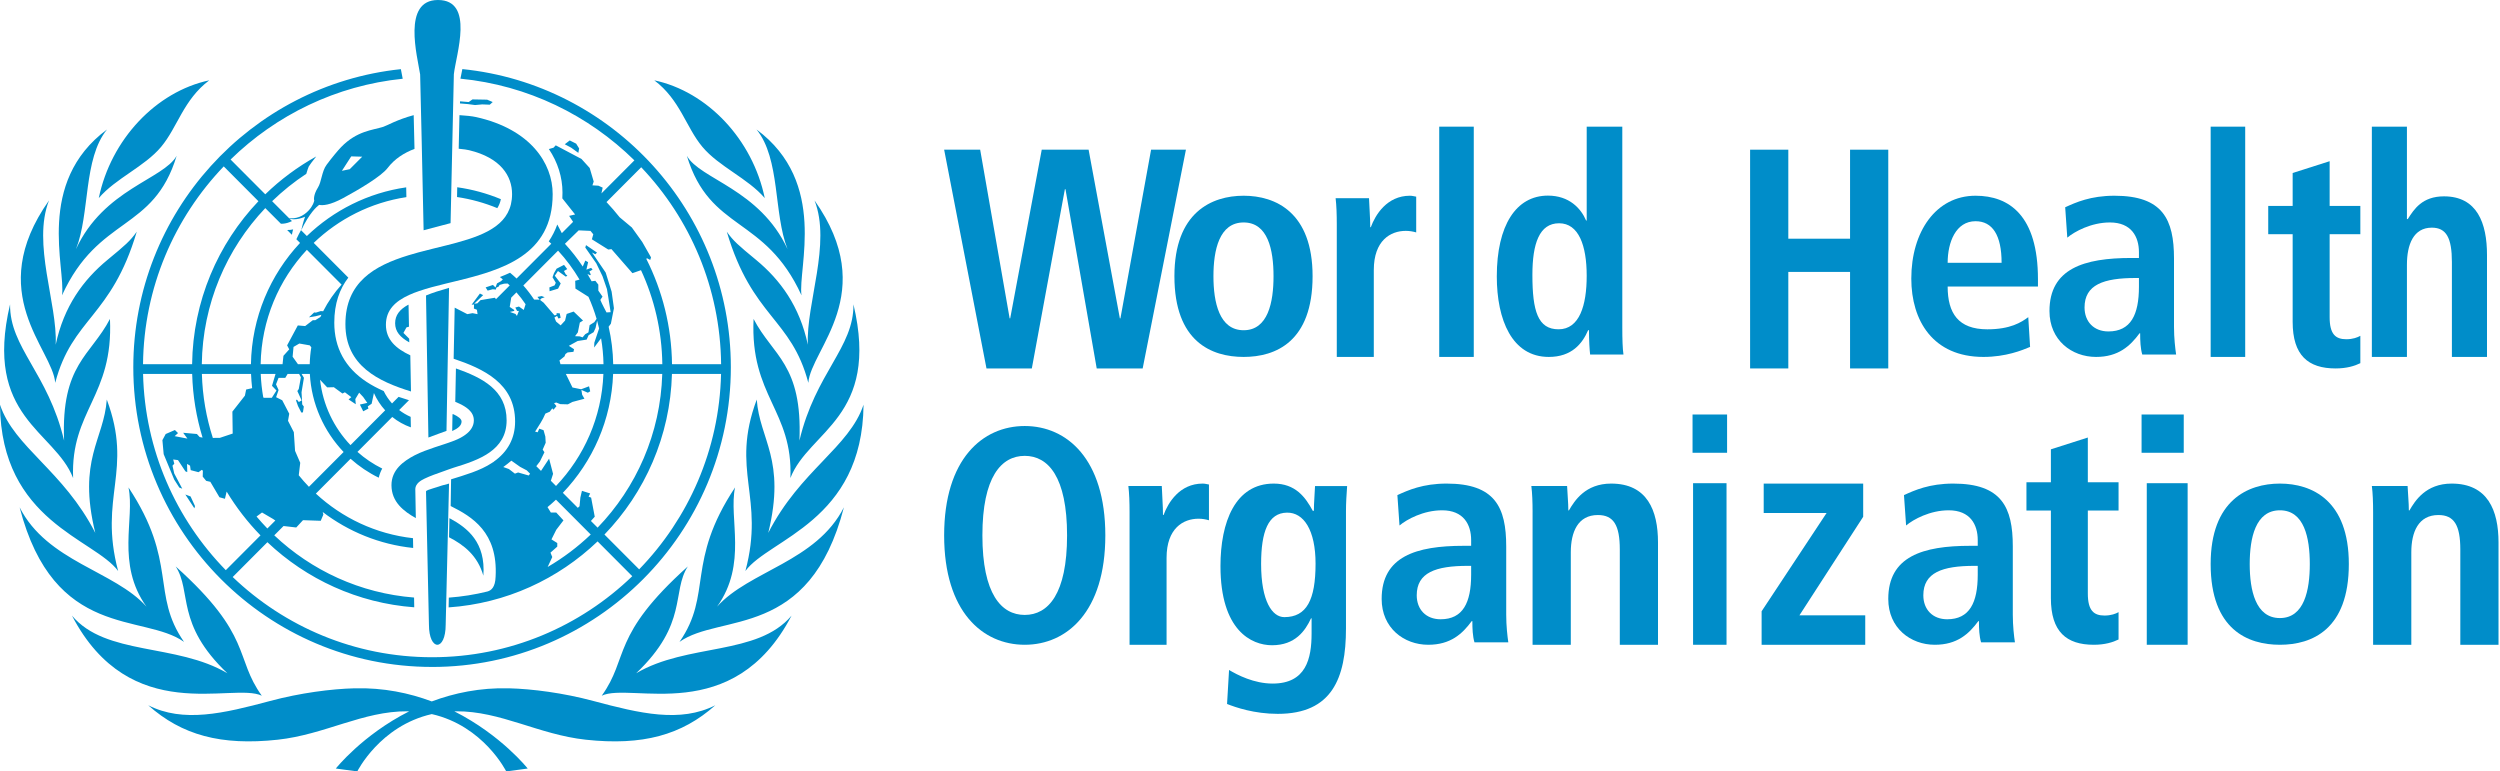 <?xml version="1.0" encoding="UTF-8"?>
<svg width="175px" height="54px" viewBox="0 0 175 54" version="1.1" xmlns="http://www.w3.org/2000/svg" xmlns:xlink="http://www.w3.org/1999/xlink">
    <!-- Generator: Sketch 51 (57462) - http://www.bohemiancoding.com/sketch -->
    <title>WHO logo</title>
    <desc>Created with Sketch.</desc>
    <defs></defs>
    <g id="01---Landing-page-v4-(WHO)" stroke="none" stroke-width="1" fill="none" fill-rule="evenodd">
        <g id="5---B---Landing-page-(logged-in---project-list)" transform="translate(-116, -38)">
            <rect x="0" y="0" width="1440" height="2176"></rect>
            <g id="Top-navigation-bar-(logged-out)" fill="#008DC9" fill-rule="nonzero">
                <g id="Upper">
                    <g>
                        <g id="WHO-logo" transform="translate(116, 38)">
                            <path d="M49.168,10.281 C50.325,11.664 52.346,12.479 53.533,13.866 C52.684,9.767 49.53,6.418 45.8,5.622 C47.618,6.995 48.01,8.897 49.168,10.281 Z M4.341,20.672 C6.909,15.064 10.744,16.251 12.366,10.907 C11.451,12.547 7.262,13.238 5.318,17.439 C6.311,14.943 5.813,11.125 7.491,9.063 C2.473,12.777 4.611,18.786 4.341,20.672 Z M8.994,34.12 C9.455,36.306 8.101,39.456 10.253,42.467 C8.023,39.961 3.303,39.324 1.373,35.511 C3.781,44.827 10.051,42.908 12.882,44.933 C10.554,41.579 12.457,39.35 8.994,34.12 Z M8.27,39.97 C6.882,34.763 9.347,32.968 7.475,27.968 C7.278,30.784 5.409,32.157 6.67,37.302 C4.443,32.942 0.997,31.319 0,28.329 C0.069,36.504 6.617,37.714 8.27,39.97 Z M18.326,48.7 C16.398,46.024 17.714,44.511 12.298,39.651 C13.446,41.426 12.263,43.658 15.915,47.128 C12.343,45.013 7.412,45.918 5.037,43.093 C9.117,50.926 16.292,47.725 18.326,48.7 Z M44.531,47.128 C48.185,43.658 47.002,41.426 48.148,39.651 C42.734,44.511 44.048,46.024 42.121,48.7 C44.154,47.725 51.329,50.926 55.41,43.093 C53.034,45.918 48.105,45.013 44.531,47.128 Z M50.195,42.467 C52.345,39.456 50.993,36.306 51.454,34.12 C47.989,39.35 49.894,41.579 47.565,44.933 C50.397,42.908 56.667,44.827 59.074,35.511 C57.143,39.324 52.425,39.961 50.195,42.467 Z M41.544,49.07 C39.427,48.502 37.247,48.222 35.623,48.181 C33.599,48.129 31.791,48.513 30.224,49.1 C28.657,48.513 26.849,48.129 24.823,48.181 C23.2,48.222 21.02,48.502 18.902,49.07 C15.646,49.941 12.83,50.614 10.376,49.368 C12.727,51.462 15.473,52.209 19.439,51.78 C22.741,51.422 25.405,49.769 28.517,49.791 L28.639,49.795 C25.359,51.455 23.508,53.797 23.508,53.797 L25.009,54 C25.009,54 26.591,50.813 30.224,49.986 C33.857,50.813 35.437,54 35.437,54 L36.939,53.797 C36.939,53.797 35.087,51.455 31.807,49.795 L31.929,49.791 C35.042,49.769 37.705,51.422 41.008,51.78 C44.975,52.209 47.719,51.462 50.072,49.368 C47.618,50.614 44.801,49.941 41.544,49.07 Z M7.697,22.325 C6.353,24.911 4.265,25.503 4.487,30.841 C3.362,26.099 0.67,24.335 0.705,21.303 C-1.168,29.209 3.834,30.15 5.118,33.463 C4.93,28.714 7.951,27.756 7.697,22.325 Z M9.573,16.22 C9.105,16.877 8.777,17.156 7.53,18.186 C5.829,19.59 4.471,21.438 3.899,24.131 C4.028,21.233 2.242,17.067 3.431,14.03 C-1.168,20.541 3.693,24.441 3.865,26.798 C5.053,22.261 7.792,22.226 9.573,16.22 Z M56.549,24.131 C55.977,21.438 54.619,19.59 52.918,18.186 C51.671,17.156 51.343,16.877 50.875,16.22 C52.654,22.226 55.395,22.261 56.583,26.798 C56.755,24.441 61.614,20.541 57.017,14.03 C58.204,17.067 56.419,21.233 56.549,24.131 Z M60.448,28.329 C59.451,31.319 56.004,32.942 53.778,37.302 C55.039,32.157 53.17,30.784 52.973,27.968 C51.1,32.968 53.565,34.763 52.178,39.97 C53.831,37.714 60.377,36.504 60.448,28.329 Z M52.751,22.325 C52.496,27.756 55.518,28.714 55.328,33.463 C56.613,30.15 61.614,29.209 59.742,21.303 C59.776,24.335 57.085,26.099 55.96,30.841 C56.181,25.503 54.095,24.911 52.751,22.325 Z M11.278,10.281 C12.437,8.897 12.83,6.995 14.647,5.622 C10.917,6.418 7.764,9.767 6.914,13.866 C8.101,12.479 10.121,11.664 11.278,10.281 Z M48.08,10.907 C49.704,16.251 53.539,15.064 56.105,20.672 C55.835,18.786 57.975,12.777 52.956,9.063 C54.634,11.125 54.137,14.943 55.129,17.439 C53.185,13.238 48.997,12.547 48.08,10.907 Z M35.061,13.942 C34.097,13.542 33.074,13.257 32.006,13.108 C32.002,13.333 31.997,13.563 31.993,13.792 C32.976,13.938 33.92,14.202 34.812,14.57 C34.93,14.383 35.015,14.174 35.061,13.942 Z M34.285,7.328 L34.49,7.143 L34.101,6.977 L33.074,6.958 L32.808,7.143 L32.203,7.093 L32.197,7.24 C32.58,7.266 32.956,7.303 33.253,7.353 L33.753,7.308 L34.286,7.328 L34.285,7.328 Z M32.31,29.503 C32.31,29.328 32.08,29.156 31.738,28.996 L31.675,28.995 C31.673,29.138 31.66,29.833 31.654,30.174 C32.076,29.983 32.31,29.78 32.31,29.504 L32.31,29.503 Z M20.432,16.435 C20.457,16.295 20.484,16.182 20.519,16.057 C20.392,16.089 20.245,16.104 20.1,16.1 L20.432,16.435 Z M30.246,46.687 C41.778,46.687 51.159,37.275 51.159,25.707 C51.159,14.856 42.905,5.904 32.365,4.836 L32.34,4.957 C32.298,5.16 32.26,5.343 32.23,5.507 C36.95,5.969 41.2,8.066 44.408,11.225 L42.1,13.539 L42.187,13.134 L41.886,12.998 L41.47,12.974 L41.559,12.708 L41.278,11.759 L40.705,11.128 L38.902,10.173 L38.747,10.339 L38.42,10.434 C39.039,11.35 39.374,12.407 39.374,13.477 C39.374,13.615 39.372,13.751 39.363,13.886 L40.258,15.013 L39.839,15.111 L40.116,15.53 L39.328,16.321 L39.01,15.715 C38.858,16.138 38.659,16.531 38.413,16.896 L38.59,17.061 L36.161,19.497 C36.014,19.356 35.859,19.222 35.703,19.091 C35.47,19.199 35.232,19.301 34.991,19.393 L35.198,19.555 L35.075,19.679 L34.79,19.839 L34.684,20.124 L34.507,19.946 L33.995,20.118 L34.135,20.343 L34.489,20.249 L34.719,20.267 L34.737,20.142 L34.915,20.053 L34.968,19.946 L35.288,19.857 L35.536,19.846 L35.681,19.978 L34.718,20.944 L34.645,20.841 L33.64,21.008 L33.414,21.234 L33.193,21.26 L33.82,20.659 L33.595,20.547 L33.012,21.331 L33.183,21.312 L33.173,21.6 L33.386,21.683 L33.429,21.992 L33.078,21.921 L32.712,21.99 L31.828,21.534 C31.828,21.534 31.78,23.915 31.755,25.111 C33.842,25.816 36.057,26.832 36.057,29.504 C36.057,30.675 35.551,31.624 34.555,32.324 L34.563,32.326 L34.518,32.356 L34.513,32.352 L34.446,32.399 C33.602,32.959 32.517,33.257 31.576,33.552 L31.547,35.422 C33.045,36.168 34.86,37.255 34.693,40.36 C34.672,41.125 34.374,41.335 34.12,41.404 L34.12,41.405 C33.245,41.621 32.341,41.766 31.417,41.834 C31.411,42.073 31.407,42.305 31.403,42.518 C35.432,42.241 39.076,40.533 41.831,37.898 L44.259,40.334 C40.621,43.845 35.68,46.006 30.245,46.006 C24.839,46.006 19.921,43.868 16.289,40.391 L18.718,37.954 C21.446,40.538 25.032,42.217 28.997,42.511 C28.992,42.3 28.989,42.072 28.985,41.828 C25.212,41.533 21.799,39.931 19.198,37.473 L19.848,36.821 L20.737,36.924 L21.21,36.412 L22.451,36.456 L22.635,36.023 L22.591,35.841 C24.39,37.211 26.56,38.111 28.922,38.358 C28.918,38.093 28.915,37.86 28.91,37.673 C26.301,37.381 23.942,36.249 22.11,34.552 L24.54,32.114 C25.131,32.642 25.793,33.09 26.511,33.439 C26.566,33.208 26.647,32.993 26.756,32.8 C26.126,32.487 25.543,32.095 25.022,31.632 L27.458,29.188 C27.844,29.5 28.285,29.746 28.761,29.915 C28.755,29.671 28.75,29.418 28.746,29.18 C28.457,29.053 28.187,28.894 27.941,28.704 L28.629,28.014 C28.386,27.94 28.143,27.863 27.901,27.78 L27.442,28.241 C27.21,27.981 27.013,27.69 26.859,27.374 C26.44,27.188 26.033,26.977 25.656,26.728 C24.158,25.74 23.4,24.347 23.4,22.586 C23.4,21.243 23.774,20.224 24.383,19.434 L21.96,17.003 C23.705,15.33 25.951,14.178 28.447,13.799 C28.442,13.563 28.438,13.333 28.434,13.114 C25.756,13.5 23.347,14.729 21.48,16.522 L21.07,16.111 C20.977,16.275 20.868,16.484 20.745,16.747 L21.003,17.005 C18.916,19.234 17.621,22.214 17.566,25.494 L14.126,25.494 C14.182,21.265 15.863,17.42 18.57,14.567 L19.664,15.662 L19.817,15.658 C20.011,15.643 20.227,15.583 20.437,15.476 L19.049,14.084 C19.783,13.372 20.583,12.73 21.441,12.166 C21.51,11.935 21.574,11.734 21.61,11.66 C21.652,11.576 21.871,11.286 22.137,10.952 C20.832,11.678 19.632,12.569 18.569,13.602 L16.141,11.166 C19.326,8.055 23.526,5.987 28.19,5.512 L28.161,5.365 C28.13,5.203 28.095,5.026 28.061,4.841 C17.552,5.941 9.331,14.878 9.331,25.706 C9.331,37.274 18.713,46.686 30.245,46.686 L30.246,46.687 Z M34.759,32.192 L34.757,32.175 L34.764,32.188 L34.759,32.193 L34.759,32.192 Z M44.885,11.708 C48.304,15.304 50.422,20.155 50.478,25.493 L47.041,25.493 C47.008,22.85 46.365,20.351 45.248,18.133 L45.278,18.071 L45.515,18.196 L45.571,18.015 L44.955,16.934 L44.229,15.923 L43.375,15.209 C43.083,14.841 42.777,14.486 42.455,14.145 L44.885,11.708 L44.885,11.708 Z M40.508,16.125 L41.334,16.163 L41.53,16.401 L41.432,16.752 L42.578,17.468 L42.802,17.439 L44.27,19.122 L44.87,18.912 C45.8,20.917 46.332,23.146 46.363,25.494 L42.924,25.494 C42.909,24.593 42.797,23.716 42.604,22.87 L42.762,22.658 L42.975,21.577 L42.814,20.417 L42.399,19.082 L41.442,17.675 L41.674,17.798 L41.79,17.681 L41.021,17.158 L40.971,17.329 L41.74,18.433 L42.177,19.337 L42.486,20.233 L42.585,20.836 L42.745,21.851 L42.456,21.871 C42.456,21.871 42.125,21.251 42.022,20.994 L42.176,20.764 L41.883,20.343 L41.883,19.923 L41.674,19.656 L41.413,19.69 C41.32,19.516 41.222,19.344 41.12,19.174 L41.305,19.269 L41.355,19.219 L41.256,19.003 L41.48,18.876 L41.379,18.75 L41.047,18.876 L41.168,18.352 L40.971,18.241 L40.793,18.659 C40.419,18.094 40.002,17.56 39.544,17.065 L40.508,16.125 L40.508,16.125 Z M39.821,24.208 L40.435,23.87 L41.065,23.772 L41.204,23.463 L41.554,23.252 L41.689,22.958 L41.798,22.448 C41.849,22.629 41.895,22.81 41.937,22.992 L41.603,23.99 L41.59,24.327 L42.075,23.68 C42.176,24.27 42.234,24.876 42.245,25.493 L39.233,25.493 L39.163,25.231 L39.513,24.951 L39.582,24.782 L39.735,24.67 L40.142,24.628 L40.184,24.446 L39.82,24.208 L39.821,24.208 Z M35.693,21.836 L36.001,21.765 L35.987,21.692 L35.68,21.485 L35.785,20.834 L36.151,20.467 C36.383,20.728 36.596,21.007 36.791,21.297 L36.662,21.697 L36.326,21.457 L36.071,21.528 L36.197,21.765 L36.323,21.765 L36.184,22.116 L36.085,21.976 L35.693,21.836 L35.693,21.836 Z M37.01,33.285 L36.268,33.073 L36.044,33.156 L35.623,32.833 L35.23,32.692 C35.424,32.55 35.614,32.402 35.796,32.247 L36.408,32.68 L36.874,32.926 L37.106,33.159 L37.01,33.285 L37.01,33.285 Z M36.633,19.984 L39.064,17.545 C39.633,18.164 40.137,18.843 40.568,19.571 L40.264,19.655 L40.28,20.2 L41.193,20.777 C41.416,21.274 41.606,21.788 41.762,22.318 L41.602,22.552 L41.273,22.761 L41.191,23.267 L40.966,23.394 L40.78,23.616 L40.588,23.548 L40.253,23.533 L40.449,23.267 L40.588,22.579 L40.812,22.439 L40.156,21.809 L39.666,21.976 L39.555,22.439 L39.245,22.776 L38.925,22.508 L38.811,22.226 L38.995,22.112 L39.095,22.299 L39.245,22.243 L39.182,21.933 L38.966,21.92 L38.952,22.045 L38.813,22.074 L38.057,21.191 L37.802,20.994 L37.9,20.887 L38.129,20.807 L37.917,20.724 L37.619,20.784 L37.771,20.976 L37.388,20.969 C37.159,20.624 36.908,20.293 36.633,19.984 L36.633,19.984 Z M37.87,32.963 L37.54,32.632 L37.794,32.303 L38.111,31.657 L37.987,31.473 L38.198,30.994 L38.174,30.56 L38.048,30.112 L37.748,30.006 L37.637,30.259 L37.457,30.212 C37.717,29.798 37.989,29.409 38.176,28.952 L38.486,28.818 L38.659,28.583 L38.743,28.682 L38.952,28.429 L38.784,28.218 L38.939,28.176 L39.218,28.289 L39.75,28.304 L40.072,28.135 L40.91,27.911 L40.751,27.632 L40.698,27.293 L41.149,27.49 L41.315,27.392 L41.233,27.041 L40.679,27.248 L40.072,27.124 L39.609,26.174 L42.238,26.174 C42.123,29.21 40.881,31.959 38.921,34.018 L38.559,33.654 L38.715,33.17 L38.436,32.105 L37.87,32.963 L37.87,32.963 Z M38.335,39.689 L38.659,38.993 L38.533,38.684 L39.009,38.263 L39.009,38.012 L38.602,37.758 L38.939,37.085 L39.442,36.426 L38.939,35.879 L38.56,35.879 L38.326,35.498 C38.528,35.331 38.727,35.158 38.918,34.977 L41.351,37.417 C40.441,38.286 39.429,39.05 38.335,39.689 Z M41.364,36.468 L41.632,36.168 L41.379,34.834 L41.203,34.765 L41.31,34.54 L40.736,34.358 L40.625,34.834 L40.568,35.438 L40.447,35.549 L39.4,34.498 C41.482,32.317 42.8,29.398 42.918,26.174 L46.358,26.174 C46.238,30.348 44.536,34.131 41.832,36.936 L41.364,36.468 L41.364,36.468 Z M42.311,37.418 C45.138,34.489 46.918,30.536 47.037,26.174 L50.474,26.174 C50.353,31.487 48.189,36.3 44.741,39.854 L42.311,37.418 Z M21.625,34.076 C21.376,33.818 21.138,33.548 20.913,33.269 L21.017,32.398 L20.654,31.56 L20.568,30.251 L20.161,29.456 L20.247,28.962 L19.756,28.018 L19.327,27.804 L19.501,27.301 L19.322,26.904 L19.498,26.451 L19.969,26.451 L20.134,26.174 L20.937,26.174 L21.062,26.412 L20.912,27.232 L20.814,27.373 L21.116,28.032 L20.917,28.141 L20.779,27.966 L20.722,28.032 L20.859,28.422 L21.093,28.879 L21.205,28.867 L21.268,28.459 L21.154,28.308 L21.142,28.032 L21.107,27.46 L21.275,26.448 L21.112,26.174 L21.689,26.174 C21.803,28.289 22.683,30.201 24.053,31.64 L21.625,34.076 L21.625,34.076 Z M19.353,27.336 L19.027,27.847 L18.471,27.847 L18.428,27.814 C18.333,27.279 18.273,26.732 18.251,26.174 L19.288,26.174 L19.04,27.007 L19.353,27.336 Z M20.483,24.97 L20.547,24.284 L20.954,24.047 L21.682,24.175 L21.792,24.309 C21.728,24.695 21.69,25.091 21.681,25.494 L20.857,25.494 L20.483,24.97 L20.483,24.97 Z M23.972,27.546 L24.143,27.46 L24.593,27.8 L24.399,27.96 L24.904,28.297 L24.873,27.935 L25.141,27.487 L25.422,27.787 L25.711,28.202 L25.192,28.319 L25.426,28.791 L25.79,28.599 L25.744,28.447 L26.014,28.263 L26.174,27.512 C26.37,27.958 26.638,28.368 26.962,28.723 L24.534,31.159 C23.374,29.938 22.599,28.347 22.405,26.584 L22.902,27.116 L23.37,27.105 L23.972,27.546 L23.972,27.546 Z M21.481,17.487 L23.911,19.923 C23.404,20.482 22.97,21.108 22.621,21.787 L22.451,21.776 L22.11,21.884 L21.991,21.871 L21.627,22.212 L22.088,22.137 L22.502,22.033 L22.428,22.191 L22.067,22.416 L21.895,22.416 L21.361,22.824 L20.847,22.78 L20.098,24.175 L20.247,24.455 L19.841,24.906 L19.779,25.494 L18.245,25.494 C18.299,22.402 19.518,19.592 21.481,17.487 L21.481,17.487 Z M18.342,35.875 L19.114,36.327 L19.273,36.436 L18.715,36.995 C18.452,36.725 18.203,36.444 17.958,36.157 L18.342,35.875 Z M17.573,26.174 C17.585,26.51 17.614,26.842 17.65,27.172 L17.23,27.267 L17.144,27.695 L16.267,28.813 L16.288,30.349 L15.39,30.65 L14.898,30.654 C14.442,29.236 14.175,27.732 14.132,26.174 L17.573,26.174 L17.573,26.174 Z M14.179,30.632 L13.977,30.595 L13.784,30.38 L12.821,30.294 L13.121,30.703 L12.226,30.531 L12.462,30.316 L12.243,30.101 L11.599,30.381 L11.368,30.811 L11.457,31.791 L12.196,33.574 L12.554,34.132 L12.759,34.208 L12.196,33.14 L12.074,32.597 L12.2,32.462 L12.124,32.163 L12.46,32.208 L12.979,32.994 L13.109,33.047 L13.094,32.473 L13.303,32.595 L13.349,32.91 L13.896,33.054 L14.122,32.889 L14.201,32.945 L14.19,33.363 L14.432,33.66 L14.723,33.726 L15.361,34.808 L15.746,34.915 L15.865,34.409 C16.537,35.522 17.333,36.551 18.235,37.476 L15.806,39.912 C12.325,36.352 10.137,31.515 10.015,26.174 L13.452,26.174 C13.494,27.721 13.746,29.215 14.179,30.632 L14.179,30.632 Z M15.662,11.648 L18.09,14.085 C15.259,17.062 13.504,21.076 13.448,25.493 L10.012,25.493 C10.068,20.125 12.21,15.251 15.662,11.648 Z M40.54,10.392 L40.331,10.056 L39.883,9.83 L39.533,10.098 L39.979,10.336 L40.484,10.701 L40.54,10.392 L40.54,10.392 Z M38.457,20.118 L38.471,20.385 L39.066,20.206 L39.25,19.841 L38.837,19.301 L39.056,18.971 L39.613,19.369 L39.715,19.287 L39.604,19.207 L39.477,18.969 L39.707,18.837 L39.482,18.541 L38.962,18.807 L38.779,19.122 L38.676,19.409 L38.905,19.796 L38.821,19.978 L38.457,20.118 L38.457,20.118 Z M13.607,35.582 L13.65,35.426 L13.34,34.752 L12.973,34.615 L13.607,35.582 Z M27.659,22.626 C27.659,23.206 28.011,23.612 28.65,23.965 C28.65,23.965 28.647,23.866 28.644,23.708 L28.241,23.304 L28.454,22.916 L28.628,22.869 C28.614,22.194 28.601,21.438 28.598,21.332 L28.567,21.337 C27.981,21.66 27.659,22.059 27.659,22.627 L27.659,22.626 Z" id="path6653"></path>
                            <path d="M31.433,37.608 C32.472,38.146 33.433,38.888 33.835,40.299 C34.01,37.965 32.73,36.952 31.46,36.269 L31.433,37.608 L31.433,37.608 Z" id="path6657"></path>
                            <path d="M38.687,13.587 C38.687,11.43 37.131,9.039 33.323,8.194 C33.043,8.132 32.612,8.088 32.162,8.06 C32.155,8.385 32.138,9.129 32.138,9.129 C32.132,9.363 32.113,10.225 32.109,10.411 C32.461,10.441 32.72,10.485 32.841,10.515 C35.053,11.046 35.845,12.323 35.845,13.587 C35.845,15.632 34.106,16.403 31.969,16.987 C31.736,17.051 31.5,17.111 31.26,17.172 C30.613,17.335 29.944,17.491 29.286,17.669 C29.051,17.733 28.815,17.801 28.584,17.872 C26.215,18.598 24.179,19.748 24.179,22.693 C24.179,25.611 26.501,26.7 28.769,27.403 C28.753,26.565 28.738,25.719 28.722,24.873 C27.719,24.403 27.014,23.78 27.014,22.733 C27.014,21.71 27.657,21.094 28.64,20.647 C28.857,20.547 29.091,20.456 29.34,20.372 C29.905,20.177 30.539,20.015 31.205,19.852 C31.438,19.795 31.674,19.738 31.913,19.68 C35.107,18.902 38.687,17.897 38.687,13.587" id="path6661"></path>
                            <path d="M27.403,33.969 C27.408,35.143 28.256,35.785 29.108,36.269 C29.106,36.071 29.072,34.253 29.071,34.221 C29.09,33.858 29.435,33.641 29.714,33.507 C30.124,33.31 30.539,33.168 31.068,32.981 C31.319,32.893 31.536,32.806 31.778,32.731 C33.487,32.208 35.463,31.541 35.463,29.426 C35.463,27.308 33.768,26.442 31.915,25.791 C31.901,26.466 31.883,27.449 31.869,28.13 C32.652,28.443 33.169,28.823 33.169,29.426 C33.169,30.182 32.375,30.619 31.811,30.84 C31.578,30.932 31.219,31.054 31.12,31.085 C30.666,31.229 30.176,31.395 29.72,31.565 C29.479,31.658 29.246,31.757 29.028,31.87 C28.227,32.288 27.398,32.898 27.403,33.969" id="path6665"></path>
                            <path d="M28.958,8.06 C27.781,8.377 27.088,8.797 26.825,8.879 C26.062,9.118 24.987,9.159 23.877,10.299 C23.678,10.502 23.198,11.075 22.856,11.543 C22.522,11.998 22.507,12.73 22.259,13.122 C21.903,13.692 21.989,14.018 21.989,14.018 L21.999,14.035 C21.986,14.105 21.915,14.407 21.592,14.748 C21.219,15.138 20.73,15.352 20.149,15.265 C20.654,15.503 21.354,15.17 21.354,15.17 C21.354,15.17 21.22,15.531 21.086,16.119 C21.655,14.907 22.176,14.465 22.338,14.341 C22.584,14.393 23.088,14.372 24.027,13.863 C25.088,13.289 26.685,12.351 27.135,11.758 C27.622,11.118 28.292,10.695 29.015,10.422 C28.996,9.527 28.976,8.73 28.958,8.06 L28.958,8.06 Z M24.481,11.844 L23.933,11.957 L24.587,10.946 L25.354,10.969 L24.481,11.844 L24.481,11.844 Z" id="path6669"></path>
                            <path d="M30.952,33.98 C30.831,34.015 30.508,34.126 30.307,34.185 C30.092,34.247 29.821,34.337 29.821,34.398 C29.822,34.414 30.026,43.523 30.026,43.723 C30.026,45.599 31.198,45.61 31.198,43.723 C31.198,43.588 31.433,33.851 31.433,33.851 C31.433,33.851 31.152,33.921 30.952,33.98" id="path6673"></path>
                            <path d="M29.988,30.627 C30.249,30.523 30.507,30.43 30.749,30.345 C30.93,30.281 31.098,30.221 31.254,30.162 C31.264,29.585 31.406,21.6 31.433,20.149 C30.81,20.327 30.268,20.495 29.821,20.684 C29.84,21.774 29.974,29.754 29.988,30.627" id="path6677"></path>
                            <path d="M30.657,0 C28.143,0 29.211,3.932 29.41,5.213 C29.419,5.273 29.614,14.095 29.653,16.119 C30.035,16.013 30.414,15.914 30.782,15.819 C31.045,15.752 31.298,15.685 31.54,15.62 C31.579,13.671 31.764,5.252 31.77,5.196 C31.92,3.826 33.237,1.22018407e-13 30.657,1.22018407e-13" id="path6681"></path>
                            <polygon id="path6685" points="74.583 13.242 74.542 13.242 72.228 25.791 69.054 25.791 66.09 10.478 68.612 10.478 70.674 22.281 70.715 22.281 72.922 10.478 76.202 10.478 78.389 22.281 78.431 22.281 80.576 10.478 83.015 10.478 79.987 25.791 76.77 25.791"></polygon>
                            <path d="M87.055,13.701 C89.296,13.701 91.881,14.871 91.881,19.333 C91.881,23.922 89.296,24.985 87.055,24.985 C84.812,24.985 82.209,23.922 82.209,19.333 C82.209,14.871 84.812,13.701 87.055,13.701 M87.055,23.116 C88.762,23.116 89.147,21.16 89.147,19.333 C89.147,17.505 88.762,15.572 87.055,15.572 C85.347,15.572 84.941,17.505 84.941,19.333 C84.941,21.16 85.347,23.116 87.055,23.116" id="path6689"></path>
                            <path d="M93.575,15.708 C93.575,15.018 93.554,14.371 93.493,13.874 L95.831,13.874 C95.853,14.543 95.917,15.234 95.917,15.903 L95.958,15.903 C96.272,15.04 97.087,13.701 98.695,13.701 C98.862,13.701 98.987,13.745 99.134,13.766 L99.134,16.269 C98.904,16.204 98.674,16.161 98.402,16.161 C97.337,16.161 96.166,16.831 96.166,18.901 L96.166,24.985 L93.575,24.985 L93.575,15.708 Z" id="path6693"></path>
                            <polygon id="path6695" points="100.746 8.866 103.164 8.866 103.164 24.985 100.746 24.985"></polygon>
                            <path d="M113.561,8.866 L113.561,22.944 C113.561,23.731 113.582,24.411 113.642,24.816 L111.309,24.816 C111.27,24.496 111.229,23.857 111.229,23.115 L111.169,23.115 C110.766,24.051 110.024,24.985 108.414,24.985 C105.841,24.985 104.776,22.39 104.776,19.35 C104.776,15.778 106.123,13.693 108.355,13.693 C109.843,13.693 110.666,14.586 111.028,15.437 L111.069,15.437 L111.069,8.866 L113.561,8.866 L113.561,8.866 Z M109.099,23.051 C110.567,23.051 111.069,21.371 111.069,19.307 C111.069,17.18 110.506,15.629 109.138,15.629 C107.751,15.629 107.268,17.053 107.268,19.245 C107.268,21.774 107.65,23.051 109.099,23.051 Z" id="path6699"></path>
                            <polygon id="path6703" points="122.507 10.478 125.182 10.478 125.182 16.709 129.504 16.709 129.504 10.478 132.179 10.478 132.179 25.791 129.504 25.791 129.504 19.034 125.182 19.034 125.182 25.791 122.507 25.791"></polygon>
                            <path d="M142.106,24.284 C141.554,24.518 140.408,24.985 138.839,24.985 C135.318,24.985 133.791,22.456 133.791,19.503 C133.791,16.23 135.509,13.701 138.288,13.701 C140.642,13.701 142.657,15.082 142.657,19.545 L142.657,20.055 L136.336,20.055 C136.336,21.925 137.078,23.052 139.115,23.052 C140.727,23.052 141.49,22.563 141.979,22.201 L142.106,24.284 Z M140.112,18.397 C140.112,16.465 139.475,15.485 138.288,15.485 C136.909,15.485 136.336,16.953 136.336,18.397 L140.112,18.397 Z" id="path6707"></path>
                            <path d="M144.563,14.509 C145.303,14.17 146.339,13.701 148.012,13.701 C151.398,13.701 152.18,15.359 152.18,18.101 L152.18,22.882 C152.18,23.668 152.266,24.39 152.328,24.816 L149.958,24.816 C149.832,24.39 149.811,23.86 149.811,23.329 L149.769,23.329 C149.113,24.22 148.286,24.985 146.722,24.985 C145.027,24.985 143.463,23.817 143.463,21.776 C143.463,18.802 145.875,18.058 149.197,18.058 L149.726,18.058 L149.726,17.655 C149.726,16.571 149.197,15.572 147.694,15.572 C146.382,15.572 145.219,16.209 144.71,16.635 L144.563,14.509 Z M149.726,19.46 L149.492,19.46 C147.25,19.46 145.918,19.929 145.918,21.521 C145.918,22.52 146.573,23.201 147.588,23.201 C149.154,23.201 149.726,22.032 149.726,20.076 L149.726,19.46 Z" id="path6711"></path>
                            <polygon id="path6713" points="154.746 8.866 157.164 8.866 157.164 24.985 154.746 24.985"></polygon>
                            <path d="M160.486,12.11 L163.075,11.284 L163.075,14.415 L165.224,14.415 L165.224,16.395 L163.075,16.395 L163.075,22.203 C163.075,23.4 163.492,23.747 164.243,23.747 C164.701,23.747 165.036,23.616 165.224,23.507 L165.224,25.422 C164.827,25.618 164.264,25.791 163.492,25.791 C161.571,25.791 160.486,24.877 160.486,22.53 L160.486,16.395 L158.776,16.395 L158.776,14.415 L160.486,14.415 L160.486,12.11 Z" id="path6717"></path>
                            <path d="M166.03,8.866 L168.485,8.866 L168.485,15.334 L168.545,15.334 C168.981,14.647 169.555,13.744 171.079,13.744 C173.397,13.744 174.09,15.614 174.09,17.849 L174.09,24.985 L171.633,24.985 L171.633,18.344 C171.633,16.646 171.238,15.936 170.228,15.936 C168.94,15.936 168.485,17.118 168.485,18.537 L168.485,24.985 L166.03,24.985 L166.03,8.866 Z" id="path6721"></path>
                            <path d="M71.732,29.821 C74.675,29.821 77.373,32.124 77.373,37.478 C77.373,42.831 74.675,45.134 71.732,45.134 C68.789,45.134 66.09,42.831 66.09,37.478 C66.09,32.124 68.789,29.821 71.732,29.821 M71.732,43.045 C73.375,43.045 74.695,41.573 74.695,37.478 C74.695,33.383 73.375,31.91 71.732,31.91 C70.089,31.91 68.768,33.383 68.768,37.478 C68.768,41.573 70.089,43.045 71.732,43.045" id="path6725"></path>
                            <path d="M79.069,35.856 C79.069,35.166 79.047,34.519 78.985,34.022 L81.325,34.022 C81.346,34.692 81.409,35.382 81.409,36.052 L81.45,36.052 C81.763,35.188 82.579,33.851 84.187,33.851 C84.355,33.851 84.48,33.894 84.627,33.916 L84.627,36.418 C84.398,36.353 84.167,36.31 83.895,36.31 C82.829,36.31 81.66,36.979 81.66,39.05 L81.66,45.134 L79.069,45.134 L79.069,35.856 L79.069,35.856 Z" id="path6729"></path>
                            <path d="M86.034,46.898 C86.615,47.245 87.779,47.85 89.083,47.85 C91.43,47.85 91.811,46.098 91.811,44.345 L91.811,43.285 L91.771,43.285 C91.371,44.15 90.668,45.167 89.044,45.167 C87.599,45.167 85.433,44.128 85.433,39.629 C85.433,36.556 86.456,33.851 89.164,33.851 C90.668,33.851 91.371,34.783 91.893,35.755 L91.972,35.755 C91.972,35.171 92.031,34.609 92.052,34.024 L94.299,34.024 C94.258,34.609 94.218,35.193 94.218,35.778 L94.218,43.998 C94.218,47.483 93.235,49.97 89.444,49.97 C87.801,49.97 86.495,49.516 85.894,49.278 L86.034,46.898 Z M89.902,43.199 C91.467,43.199 92.089,41.987 92.089,39.455 C92.089,37.119 91.266,35.863 90.083,35.885 C88.779,35.907 88.278,37.204 88.278,39.477 C88.278,42.095 89.06,43.199 89.902,43.199 Z" id="path6733"></path>
                            <path d="M97.817,34.658 C98.558,34.318 99.594,33.851 101.266,33.851 C104.652,33.851 105.435,35.508 105.435,38.249 L105.435,43.031 C105.435,43.816 105.52,44.54 105.582,44.965 L103.213,44.965 C103.087,44.54 103.065,44.008 103.065,43.477 L103.021,43.477 C102.366,44.369 101.54,45.134 99.975,45.134 C98.283,45.134 96.716,43.965 96.716,41.926 C96.716,38.951 99.128,38.207 102.451,38.207 L102.98,38.207 L102.98,37.803 C102.98,36.72 102.451,35.721 100.949,35.721 C99.636,35.721 98.473,36.358 97.965,36.784 L97.817,34.658 L97.817,34.658 Z M102.98,39.61 L102.747,39.61 C100.504,39.61 99.171,40.078 99.171,41.67 C99.171,42.669 99.826,43.349 100.843,43.349 C102.408,43.349 102.98,42.181 102.98,40.226 L102.98,39.61 Z" id="path6737"></path>
                            <path d="M107.281,35.856 C107.281,35.166 107.258,34.519 107.194,34.022 L109.697,34.022 C109.718,34.584 109.783,35.166 109.783,35.728 L109.847,35.728 L109.825,35.728 C110.214,35.058 110.968,33.851 112.782,33.851 C115.304,33.851 116.06,35.728 116.06,37.971 L116.06,45.134 L113.386,45.134 L113.386,38.467 C113.386,36.764 112.953,36.052 111.853,36.052 C110.451,36.052 109.956,37.238 109.956,38.661 L109.956,45.134 L107.28,45.134 L107.28,35.856 L107.281,35.856 Z" id="path6741"></path>
                            <path d="M118.478,29.015 L120.896,29.015 L120.896,31.694 L118.478,31.694 L118.478,29.015 Z M118.515,33.824 L120.857,33.824 L120.857,45.134 L118.515,45.134 L118.515,33.824 Z" id="path6743"></path>
                            <polygon id="path6747" points="123.313 42.789 127.86 35.911 123.459 35.911 123.459 33.851 130.423 33.851 130.423 36.174 125.96 43.074 130.567 43.074 130.567 45.134 123.313 45.134"></polygon>
                            <path d="M133.278,34.658 C134.019,34.318 135.056,33.851 136.729,33.851 C140.114,33.851 140.896,35.508 140.896,38.249 L140.896,43.031 C140.896,43.816 140.981,44.54 141.045,44.965 L138.676,44.965 C138.547,44.54 138.526,44.008 138.526,43.477 L138.484,43.477 C137.828,44.369 137.003,45.134 135.438,45.134 C133.744,45.134 132.179,43.965 132.179,41.926 C132.179,38.951 134.591,38.207 137.912,38.207 L138.442,38.207 L138.442,37.803 C138.442,36.72 137.912,35.721 136.41,35.721 C135.099,35.721 133.934,36.358 133.427,36.784 L133.278,34.658 Z M138.442,39.61 L138.21,39.61 C135.965,39.61 134.633,40.078 134.633,41.67 C134.633,42.669 135.288,43.349 136.305,43.349 C137.871,43.349 138.442,42.181 138.442,40.226 L138.442,39.61 Z" id="path6751"></path>
                            <path d="M143.562,31.453 L146.148,30.627 L146.148,33.758 L148.299,33.758 L148.299,35.738 L146.148,35.738 L146.148,41.545 C146.148,42.741 146.567,43.088 147.318,43.088 C147.777,43.088 148.111,42.959 148.299,42.85 L148.299,44.764 C147.901,44.96 147.339,45.134 146.567,45.134 C144.648,45.134 143.562,44.221 143.562,41.871 L143.562,35.738 L141.851,35.738 L141.851,33.758 L143.562,33.758 L143.562,31.453 Z" id="path6755"></path>
                            <path d="M149.91,29.015 L152.862,29.015 L152.862,31.694 L149.91,31.694 L149.91,29.015 Z M150.274,33.824 L153.134,33.824 L153.134,45.134 L150.274,45.134 L150.274,33.824 Z" id="path6757"></path>
                            <path d="M159.593,33.851 C161.834,33.851 164.418,35.02 164.418,39.483 C164.418,44.072 161.834,45.134 159.593,45.134 C157.351,45.134 154.746,44.072 154.746,39.483 C154.746,35.02 157.351,33.851 159.593,33.851 M159.593,43.264 C161.3,43.264 161.686,41.309 161.686,39.483 C161.686,37.654 161.3,35.721 159.593,35.721 C157.885,35.721 157.48,37.654 157.48,39.483 C157.48,41.309 157.885,43.264 159.593,43.264" id="path6761"></path>
                            <path d="M166.118,35.856 C166.118,35.166 166.095,34.519 166.03,34.022 L168.532,34.022 C168.554,34.584 168.619,35.166 168.619,35.728 L168.684,35.728 L168.663,35.728 C169.05,35.058 169.806,33.851 171.616,33.851 C174.141,33.851 174.896,35.728 174.896,37.971 L174.896,45.134 L172.222,45.134 L172.222,38.467 C172.222,36.764 171.789,36.052 170.689,36.052 C169.288,36.052 168.792,37.238 168.792,38.661 L168.792,45.134 L166.118,45.134 L166.118,35.856 Z" id="path6765"></path>
                        </g>
                    </g>
                </g>
            </g>
        </g>
    </g>
</svg>
